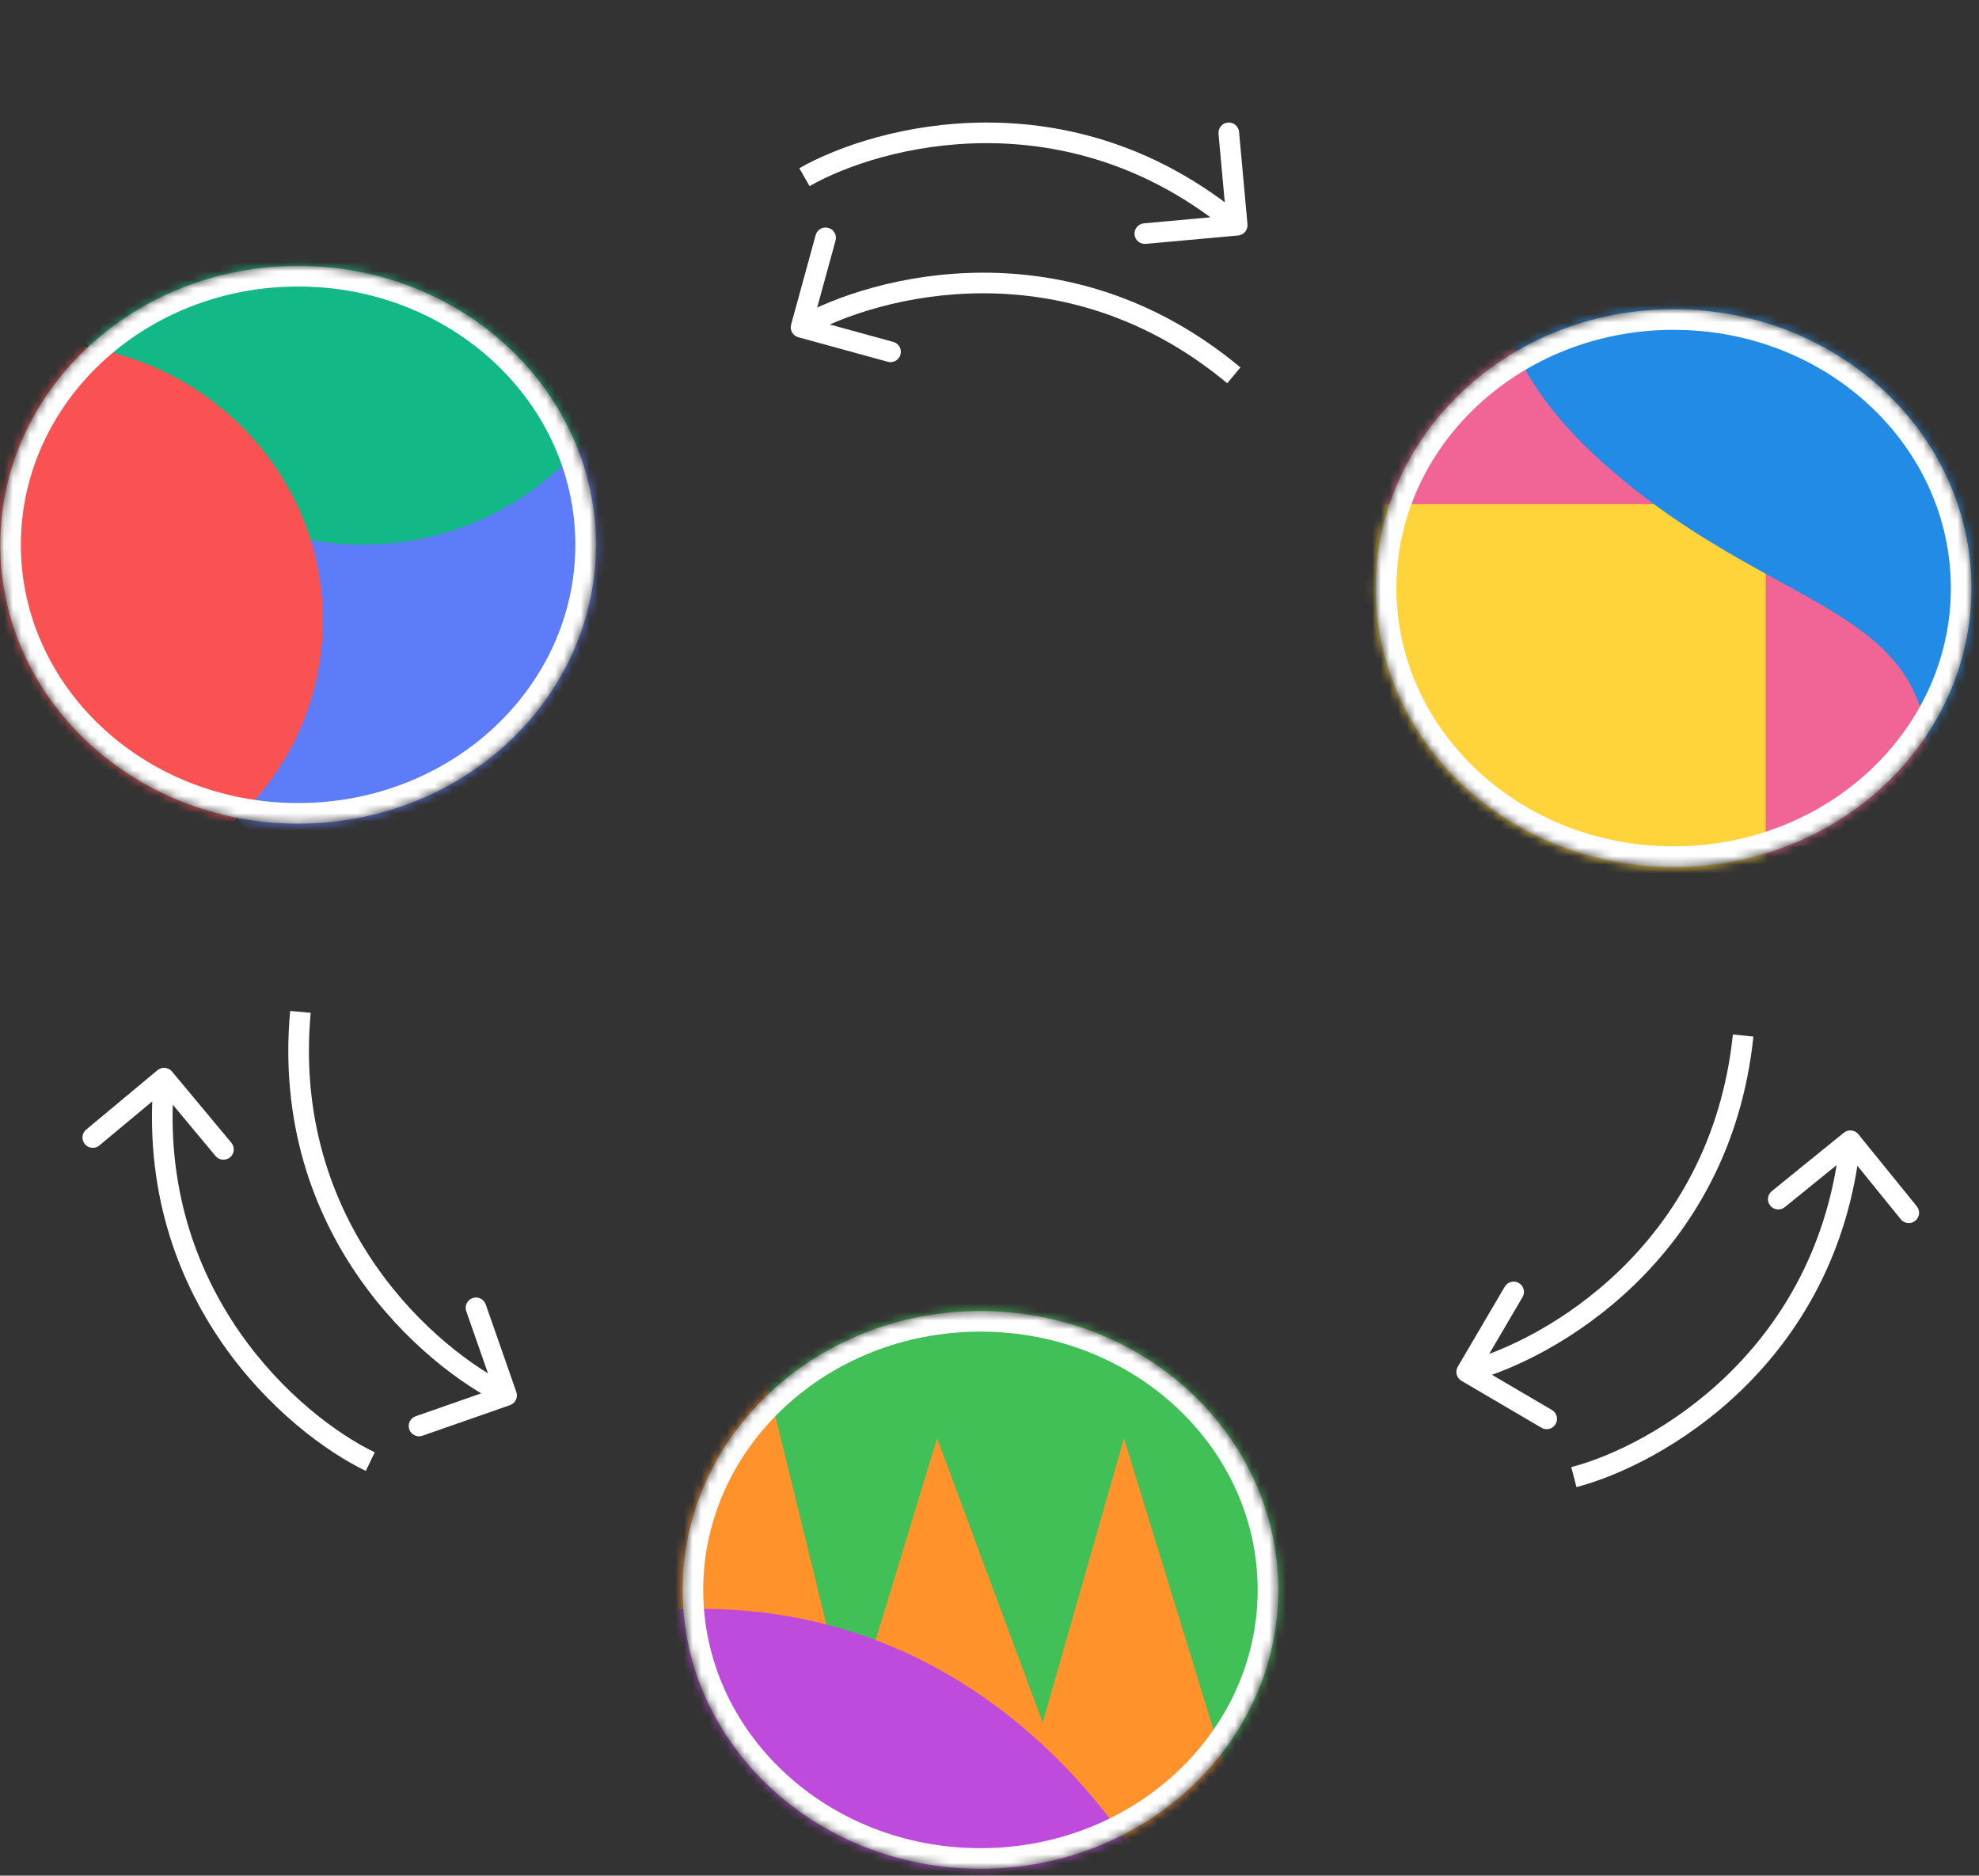 <svg width="230" height="218" viewBox="0 0 230 218" fill="none" xmlns="http://www.w3.org/2000/svg">
<rect x="0" y="0" width="230" height="218" fill="#333333" stroke="none"/>
<mask id="mask0_78_79" style="mask-type:alpha" maskUnits="userSpaceOnUse" x="0" y="30" width="70" height="66">
<path d="M68.063 63.317C68.063 80.484 53.176 94.532 34.645 94.532C16.113 94.532 1.227 80.484 1.227 63.317C1.227 46.151 16.113 32.102 34.645 32.102C53.176 32.102 68.063 46.151 68.063 63.317Z" fill="white" stroke="white" stroke-width="2.396"/>
</mask>
<g mask="url(#mask0_78_79)">
<ellipse cx="55.768" cy="77.959" rx="33.225" ry="32.248" fill="#5C7CFA"/>
<ellipse cx="42.087" cy="31.053" rx="33.225" ry="32.248" fill="#12B886"/>
<ellipse cx="4.302" cy="72.095" rx="33.225" ry="32.248" fill="#FA5252"/>
<path d="M68.063 63.317C68.063 80.484 53.176 94.532 34.645 94.532C16.113 94.532 1.227 80.484 1.227 63.317C1.227 46.151 16.113 32.102 34.645 32.102C53.176 32.102 68.063 46.151 68.063 63.317Z" stroke="white" stroke-width="2.396"/>
</g>
<path d="M19.989 124.539C19.565 124.031 18.809 123.962 18.301 124.386L10.017 131.289C9.508 131.713 9.44 132.468 9.863 132.977C10.287 133.485 11.042 133.554 11.551 133.13L18.915 126.994L25.051 134.358C25.475 134.866 26.23 134.935 26.739 134.511C27.247 134.087 27.316 133.332 26.892 132.823L19.989 124.539ZM43.553 168.8C34.886 164.622 18.021 150.059 20.261 125.415L17.875 125.198C15.514 151.165 33.285 166.51 42.512 170.959L43.553 168.8Z" fill="white"/>
<path d="M59.273 163.313C59.898 163.095 60.227 162.412 60.009 161.787L56.452 151.607C56.234 150.982 55.55 150.652 54.925 150.871C54.301 151.089 53.971 151.772 54.19 152.397L57.351 161.446L48.302 164.608C47.678 164.826 47.348 165.51 47.566 166.134C47.785 166.759 48.468 167.088 49.093 166.87L59.273 163.313ZM59.398 161.103C50.732 156.924 33.867 142.362 36.107 117.717L33.72 117.5C31.36 143.468 49.13 158.813 58.357 163.261L59.398 161.103Z" fill="white"/>
<path d="M214.292 131.65C214.806 131.233 215.56 131.312 215.977 131.826L222.77 140.201C223.187 140.715 223.108 141.469 222.594 141.886C222.08 142.303 221.326 142.224 220.909 141.71L214.871 134.266L207.426 140.304C206.912 140.721 206.157 140.642 205.741 140.128C205.324 139.614 205.402 138.86 205.916 138.443L214.292 131.65ZM182.614 170.518C191.924 168.095 211.287 157.068 213.855 132.456L216.238 132.705C213.533 158.639 193.131 170.257 183.217 172.838L182.614 170.518Z" fill="white"/>
<path d="M169.851 160.486C169.28 160.151 169.089 159.417 169.424 158.846L174.883 149.546C175.218 148.975 175.952 148.784 176.522 149.119C177.093 149.454 177.284 150.188 176.949 150.759L172.097 159.026L180.364 163.878C180.935 164.213 181.126 164.947 180.791 165.517C180.456 166.088 179.722 166.279 179.151 165.944L169.851 160.486ZM170.156 158.293C179.466 155.869 198.829 144.843 201.397 120.23L203.78 120.479C201.075 146.413 180.673 158.031 170.759 160.612L170.156 158.293Z" fill="white"/>
<path d="M143.898 27.368C144.557 27.308 145.043 26.725 144.983 26.066L144.004 15.326C143.944 14.667 143.361 14.182 142.702 14.242C142.043 14.302 141.557 14.885 141.617 15.544L142.487 25.09L132.941 25.96C132.282 26.02 131.797 26.603 131.857 27.262C131.917 27.921 132.5 28.406 133.159 28.346L143.898 27.368ZM94.085 21.632C102.445 16.871 124.009 11.257 143.023 27.095L144.556 25.254C124.521 8.565 101.8 14.48 92.899 19.549L94.085 21.632Z" fill="white"/>
<path d="M91.944 37.724C91.769 38.362 92.144 39.021 92.782 39.196L103.182 42.049C103.82 42.224 104.479 41.849 104.654 41.211C104.83 40.572 104.454 39.913 103.816 39.738L94.572 37.202L97.108 27.958C97.283 27.32 96.907 26.661 96.269 26.486C95.631 26.311 94.972 26.686 94.796 27.324L91.944 37.724ZM93.692 39.082C102.052 34.321 123.616 28.707 142.63 44.545L144.164 42.704C124.129 26.016 101.408 31.93 92.506 37L93.692 39.082Z" fill="white"/>
<mask id="mask1_78_79" style="mask-type:alpha" maskUnits="userSpaceOnUse" x="159" y="35" width="71" height="66">
<path d="M227.927 68.352C227.927 85.519 213.04 99.567 194.509 99.567C175.977 99.567 161.091 85.519 161.091 68.352C161.091 51.186 175.977 37.137 194.509 37.137C213.04 37.137 227.927 51.186 227.927 68.352Z" fill="white" stroke="white" stroke-width="2.396"/>
</mask>
<g mask="url(#mask1_78_79)">
<rect x="153.599" y="24.61" width="87.485" height="83.079" fill="#F06595"/>
<rect x="144.787" y="58.597" width="60.421" height="53.498" fill="#FFD43B"/>
<path d="M185.697 53.247C168.075 37.135 174.159 22.617 179.403 17.372C290.49 -59.098 247.377 81.255 223.146 96.675C228.81 69.296 207.726 73.388 185.697 53.247Z" fill="#228BE6"/>
<path d="M227.927 68.352C227.927 85.519 213.04 99.567 194.509 99.567C175.977 99.567 161.091 85.519 161.091 68.352C161.091 51.186 175.977 37.137 194.509 37.137C213.04 37.137 227.927 51.186 227.927 68.352Z" stroke="white" stroke-width="2.396"/>
</g>
<mask id="mask2_78_79" style="mask-type:alpha" maskUnits="userSpaceOnUse" x="79" y="152" width="70" height="66">
<path d="M147.365 184.788C147.365 201.955 132.479 216.004 113.947 216.004C95.416 216.004 80.529 201.955 80.529 184.788C80.529 167.622 95.416 153.573 113.947 153.573C132.479 153.573 147.365 167.622 147.365 184.788Z" fill="white" stroke="white" stroke-width="2.396"/>
</mask>
<g mask="url(#mask2_78_79)">
<rect x="71.149" y="152.375" width="101.331" height="76.156" fill="#FF922B"/>
<path d="M98.842 200.208L87.198 152.69L128.109 139.158L164.928 172.515L146.675 219.404L130.626 167.165L121.185 200.208L108.912 167.165L98.842 200.208Z" fill="#40C057"/>
<path d="M61.509 189.998C106.573 176.907 131.475 209.719 138.294 227.761L137.979 229.335C93.712 221.677 16.445 203.089 61.509 189.998Z" fill="#BE4BDB"/>
<path d="M147.365 184.788C147.365 201.955 132.479 216.004 113.947 216.004C95.416 216.004 80.529 201.955 80.529 184.788C80.529 167.622 95.416 153.573 113.947 153.573C132.479 153.573 147.365 167.622 147.365 184.788Z" stroke="white" stroke-width="2.396"/>
</g>
</svg>
